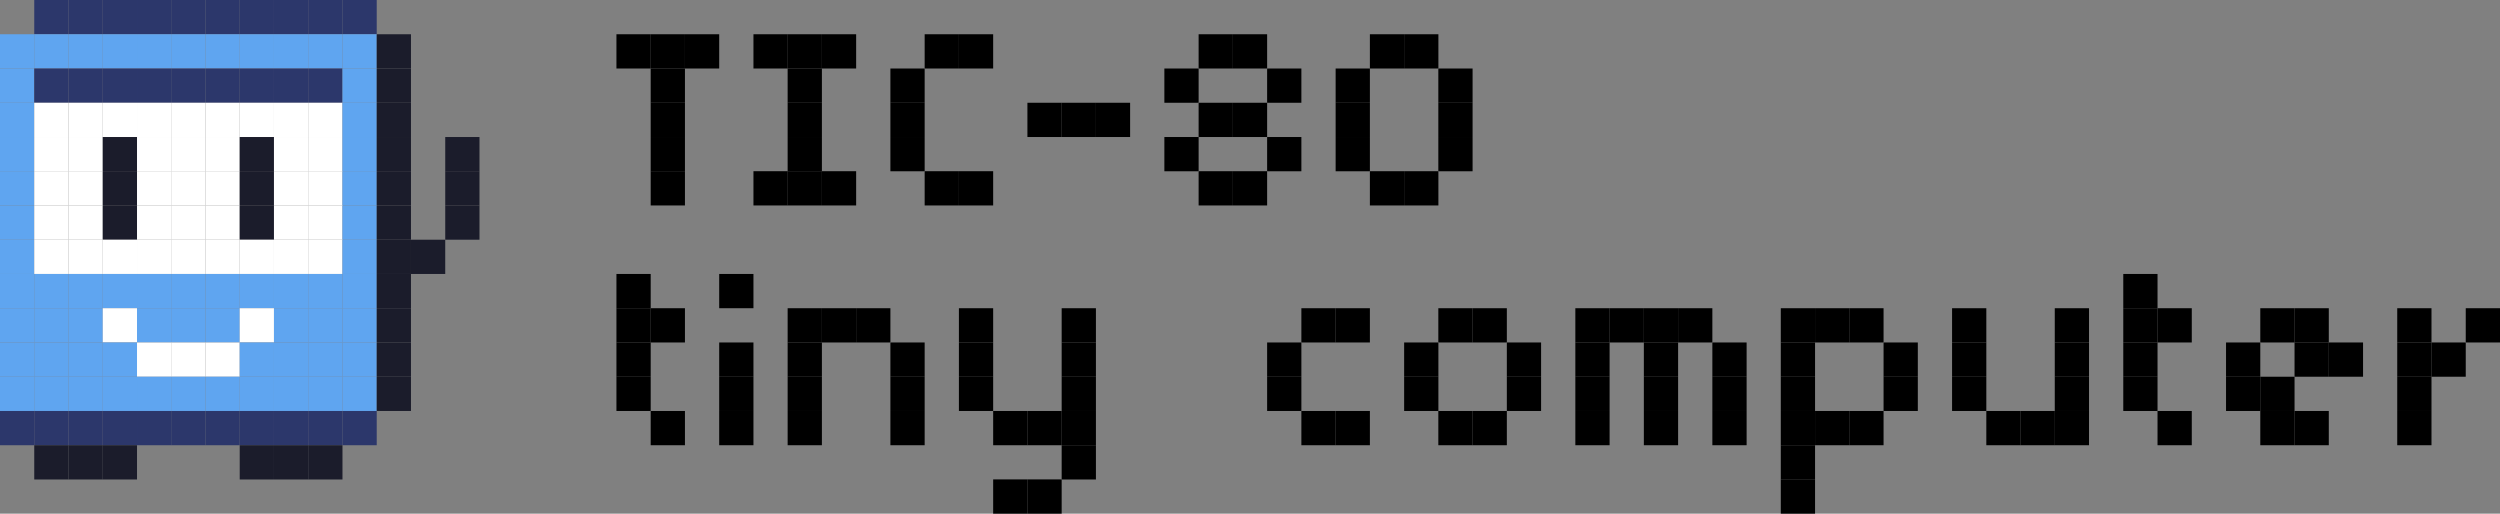 <?xml version="1.0" encoding="utf-8"?>
<!-- Generator: Adobe Illustrator 26.3.1, SVG Export Plug-In . SVG Version: 6.00 Build 0)  -->
<svg version="1.1" xmlns="http://www.w3.org/2000/svg" xmlns:xlink="http://www.w3.org/1999/xlink" x="0px" y="0px"
	 viewBox="0 0 3839 788.8" style="enable-background:new 0 0 3839 788.8;" xml:space="preserve">
<rect x="0" y="0" width="3839" height="788.8" fill="#808080" stroke="none"/>
<style type="text/css">
	.st0{display:none;}
	.st1{display:inline;fill:#9F00A8;}
	.st2{display:inline;}
	.st3{fill:#FFFFFF;}
	.st4{fill:#2C376B;}
	.st5{fill:#5FA5F0;}
	.st6{fill:#1B1C2B;}
	.st7{display:inline;fill:#FFFFFF;}
	.st8{display:inline;fill:#2C376B;}
	.st9{display:inline;opacity:0.39;}
	.st10{fill:#606060;stroke:#FFFFFF;stroke-width:0.923;stroke-miterlimit:10;}
	.st11{fill:#2C376B;stroke:#5364A5;stroke-miterlimit:10;}
	.st12{fill:#474747;}
	.st13{fill:#BFBFBF;}
</style>
<g id="tic80">
	<g>
		<g>
			<g>
				<rect x="52.6" class="st4" width="52.6" height="52.6"/>
				<rect x="105.2" class="st4" width="52.6" height="52.6"/>
				<rect x="157.8" class="st4" width="52.6" height="52.6"/>
				<rect x="210.4" class="st4" width="52.6" height="52.6"/>
				<rect x="262.9" class="st4" width="52.6" height="52.6"/>
				<rect x="315.5" class="st4" width="52.6" height="52.6"/>
				<rect x="368.1" class="st4" width="52.6" height="52.6"/>
				<rect x="420.7" class="st4" width="52.6" height="52.6"/>
				<rect x="473.3" class="st4" width="52.6" height="52.6"/>
				<rect x="525.9" class="st4" width="52.6" height="52.6"/>
			</g>
			<g>
				<rect y="52.6" class="st5" width="52.6" height="52.6"/>
				<rect x="52.6" y="52.6" class="st5" width="52.6" height="52.6"/>
				<rect x="105.2" y="52.6" class="st5" width="52.6" height="52.6"/>
				<rect x="157.8" y="52.6" class="st5" width="52.6" height="52.6"/>
				<rect x="210.4" y="52.6" class="st5" width="52.6" height="52.6"/>
				<rect x="262.9" y="52.6" class="st5" width="52.6" height="52.6"/>
				<rect x="315.5" y="52.6" class="st5" width="52.6" height="52.6"/>
				<rect x="368.1" y="52.6" class="st5" width="52.6" height="52.6"/>
				<rect x="420.7" y="52.6" class="st5" width="52.6" height="52.6"/>
				<rect x="473.3" y="52.6" class="st5" width="52.6" height="52.6"/>
				<rect x="525.9" y="52.6" class="st5" width="52.6" height="52.6"/>
				<rect x="578.5" y="52.6" class="st6" width="52.6" height="52.6"/>
			</g>
			<g>
				<rect y="105.2" class="st5" width="52.6" height="52.6"/>
				<rect x="52.6" y="105.2" class="st4" width="52.6" height="52.6"/>
				<rect x="105.2" y="105.2" class="st4" width="52.6" height="52.6"/>
				<rect x="157.8" y="105.2" class="st4" width="52.6" height="52.6"/>
				<rect x="210.4" y="105.2" class="st4" width="52.6" height="52.6"/>
				<rect x="262.9" y="105.2" class="st4" width="52.6" height="52.6"/>
				<rect x="315.5" y="105.2" class="st4" width="52.6" height="52.6"/>
				<rect x="368.1" y="105.2" class="st4" width="52.6" height="52.6"/>
				<rect x="420.7" y="105.2" class="st4" width="52.6" height="52.6"/>
				<rect x="473.3" y="105.2" class="st4" width="52.6" height="52.6"/>
				<rect x="525.9" y="105.2" class="st5" width="52.6" height="52.6"/>
				<rect x="578.5" y="105.2" class="st6" width="52.6" height="52.6"/>
			</g>
			<g>
				<rect y="157.8" class="st5" width="52.6" height="52.6"/>
				<rect x="52.6" y="157.8" class="st3" width="52.6" height="52.6"/>
				<rect x="105.2" y="157.8" class="st3" width="52.6" height="52.6"/>
				<rect x="157.8" y="157.8" class="st3" width="52.6" height="52.6"/>
				<rect x="210.4" y="157.8" class="st3" width="52.6" height="52.6"/>
				<rect x="262.9" y="157.8" class="st3" width="52.6" height="52.6"/>
				<rect x="315.5" y="157.8" class="st3" width="52.6" height="52.6"/>
				<rect x="368.1" y="157.8" class="st3" width="52.6" height="52.6"/>
				<rect x="420.7" y="157.8" class="st3" width="52.6" height="52.6"/>
				<rect x="473.3" y="157.8" class="st3" width="52.6" height="52.6"/>
				<rect x="525.9" y="157.8" class="st5" width="52.6" height="52.6"/>
				<rect x="578.5" y="157.8" class="st6" width="52.6" height="52.6"/>
			</g>
			<g>
				<rect y="210.4" class="st5" width="52.6" height="52.6"/>
				<rect x="52.6" y="210.4" class="st3" width="52.6" height="52.6"/>
				<rect x="105.2" y="210.4" class="st3" width="52.6" height="52.6"/>
				<rect x="157.8" y="210.4" class="st6" width="52.6" height="52.6"/>
				<rect x="210.4" y="210.4" class="st3" width="52.6" height="52.6"/>
				<rect x="262.9" y="210.4" class="st3" width="52.6" height="52.6"/>
				<rect x="315.5" y="210.4" class="st3" width="52.6" height="52.6"/>
				<rect x="368.1" y="210.4" class="st6" width="52.6" height="52.6"/>
				<rect x="420.7" y="210.4" class="st3" width="52.6" height="52.6"/>
				<rect x="473.3" y="210.4" class="st3" width="52.6" height="52.6"/>
				<rect x="525.9" y="210.4" class="st5" width="52.6" height="52.6"/>
				<rect x="578.5" y="210.4" class="st6" width="52.6" height="52.6"/>
				<rect x="683.7" y="210.4" class="st6" width="52.6" height="52.6"/>
			</g>
			<g>
				<rect y="262.9" class="st5" width="52.6" height="52.6"/>
				<rect x="52.6" y="262.9" class="st3" width="52.6" height="52.6"/>
				<rect x="105.2" y="262.9" class="st3" width="52.6" height="52.6"/>
				<rect x="157.8" y="262.9" class="st6" width="52.6" height="52.6"/>
				<rect x="210.4" y="262.9" class="st3" width="52.6" height="52.6"/>
				<rect x="262.9" y="262.9" class="st3" width="52.6" height="52.6"/>
				<rect x="315.5" y="262.9" class="st3" width="52.6" height="52.6"/>
				<rect x="368.1" y="262.9" class="st6" width="52.6" height="52.6"/>
				<rect x="420.7" y="262.9" class="st3" width="52.6" height="52.6"/>
				<rect x="473.3" y="262.9" class="st3" width="52.6" height="52.6"/>
				<rect x="525.9" y="262.9" class="st5" width="52.6" height="52.6"/>
				<rect x="578.5" y="262.9" class="st6" width="52.6" height="52.6"/>
				<rect x="683.7" y="262.9" class="st6" width="52.6" height="52.6"/>
			</g>
			<g>
				<rect y="315.5" class="st5" width="52.6" height="52.6"/>
				<rect x="52.6" y="315.5" class="st3" width="52.6" height="52.6"/>
				<rect x="105.2" y="315.5" class="st3" width="52.6" height="52.6"/>
				<rect x="157.8" y="315.5" class="st6" width="52.6" height="52.6"/>
				<rect x="210.4" y="315.5" class="st3" width="52.6" height="52.6"/>
				<rect x="262.9" y="315.5" class="st3" width="52.6" height="52.6"/>
				<rect x="315.5" y="315.5" class="st3" width="52.6" height="52.6"/>
				<rect x="368.1" y="315.5" class="st6" width="52.6" height="52.6"/>
				<rect x="420.7" y="315.5" class="st3" width="52.6" height="52.6"/>
				<rect x="473.3" y="315.5" class="st3" width="52.6" height="52.6"/>
				<rect x="525.9" y="315.5" class="st5" width="52.6" height="52.6"/>
				<rect x="578.5" y="315.5" class="st6" width="52.6" height="52.6"/>
				<rect x="683.7" y="315.5" class="st6" width="52.6" height="52.6"/>
			</g>
			<g>
				<rect y="368.1" class="st5" width="52.6" height="52.6"/>
				<rect x="52.6" y="368.1" class="st3" width="52.6" height="52.6"/>
				<rect x="105.2" y="368.1" class="st3" width="52.6" height="52.6"/>
				<rect x="157.8" y="368.1" class="st3" width="52.6" height="52.6"/>
				<rect x="210.4" y="368.1" class="st3" width="52.6" height="52.6"/>
				<rect x="262.9" y="368.1" class="st3" width="52.6" height="52.6"/>
				<rect x="315.5" y="368.1" class="st3" width="52.6" height="52.6"/>
				<rect x="368.1" y="368.1" class="st3" width="52.6" height="52.6"/>
				<rect x="420.7" y="368.1" class="st3" width="52.6" height="52.6"/>
				<rect x="473.3" y="368.1" class="st3" width="52.6" height="52.6"/>
				<rect x="525.9" y="368.1" class="st5" width="52.6" height="52.6"/>
				<rect x="578.5" y="368.1" class="st6" width="52.6" height="52.6"/>
				<rect x="631.1" y="368.1" class="st6" width="52.6" height="52.6"/>
			</g>
			<g>
				<rect y="420.7" class="st5" width="52.6" height="52.6"/>
				<rect x="52.6" y="420.7" class="st5" width="52.6" height="52.6"/>
				<rect x="105.2" y="420.7" class="st5" width="52.6" height="52.6"/>
				<rect x="157.8" y="420.7" class="st5" width="52.6" height="52.6"/>
				<rect x="210.4" y="420.7" class="st5" width="52.6" height="52.6"/>
				<rect x="262.9" y="420.7" class="st5" width="52.6" height="52.6"/>
				<rect x="315.5" y="420.7" class="st5" width="52.6" height="52.6"/>
				<rect x="368.1" y="420.7" class="st5" width="52.6" height="52.6"/>
				<rect x="420.7" y="420.7" class="st5" width="52.6" height="52.6"/>
				<rect x="473.3" y="420.7" class="st5" width="52.6" height="52.6"/>
				<rect x="525.9" y="420.7" class="st5" width="52.6" height="52.6"/>
				<rect x="578.5" y="420.7" class="st6" width="52.6" height="52.6"/>
			</g>
			<g>
				<rect y="473.3" class="st5" width="52.6" height="52.6"/>
				<rect x="52.6" y="473.3" class="st5" width="52.6" height="52.6"/>
				<rect x="105.2" y="473.3" class="st5" width="52.6" height="52.6"/>
				<rect x="157.8" y="473.3" class="st3" width="52.6" height="52.6"/>
				<rect x="210.4" y="473.3" class="st5" width="52.6" height="52.6"/>
				<rect x="262.9" y="473.3" class="st5" width="52.6" height="52.6"/>
				<rect x="315.5" y="473.3" class="st5" width="52.6" height="52.6"/>
				<rect x="368.1" y="473.3" class="st3" width="52.6" height="52.6"/>
				<rect x="420.7" y="473.3" class="st5" width="52.6" height="52.6"/>
				<rect x="473.3" y="473.3" class="st5" width="52.6" height="52.6"/>
				<rect x="525.9" y="473.3" class="st5" width="52.6" height="52.6"/>
				<rect x="578.5" y="473.3" class="st6" width="52.6" height="52.6"/>
			</g>
			<g>
				<rect y="525.9" class="st5" width="52.6" height="52.6"/>
				<rect x="52.6" y="525.9" class="st5" width="52.6" height="52.6"/>
				<rect x="105.2" y="525.9" class="st5" width="52.6" height="52.6"/>
				<rect x="157.8" y="525.9" class="st5" width="52.6" height="52.6"/>
				<rect x="210.4" y="525.9" class="st3" width="52.6" height="52.6"/>
				<rect x="262.9" y="525.9" class="st3" width="52.6" height="52.6"/>
				<rect x="315.5" y="525.9" class="st3" width="52.6" height="52.6"/>
				<rect x="368.1" y="525.9" class="st5" width="52.6" height="52.6"/>
				<rect x="420.7" y="525.9" class="st5" width="52.6" height="52.6"/>
				<rect x="473.3" y="525.9" class="st5" width="52.6" height="52.6"/>
				<rect x="525.9" y="525.9" class="st5" width="52.6" height="52.6"/>
				<rect x="578.5" y="525.9" class="st6" width="52.6" height="52.6"/>
			</g>
			<g>
				<rect y="578.5" class="st5" width="52.6" height="52.6"/>
				<rect x="52.6" y="578.5" class="st5" width="52.6" height="52.6"/>
				<rect x="105.2" y="578.5" class="st5" width="52.6" height="52.6"/>
				<rect x="157.8" y="578.5" class="st5" width="52.6" height="52.6"/>
				<rect x="210.4" y="578.5" class="st5" width="52.6" height="52.6"/>
				<rect x="262.9" y="578.5" class="st5" width="52.6" height="52.6"/>
				<rect x="315.5" y="578.5" class="st5" width="52.6" height="52.6"/>
				<rect x="368.1" y="578.5" class="st5" width="52.6" height="52.6"/>
				<rect x="420.7" y="578.5" class="st5" width="52.6" height="52.6"/>
				<rect x="473.3" y="578.5" class="st5" width="52.6" height="52.6"/>
				<rect x="525.9" y="578.5" class="st5" width="52.6" height="52.6"/>
				<rect x="578.5" y="578.5" class="st6" width="52.6" height="52.6"/>
			</g>
			<g>
				<rect y="631.1" class="st4" width="52.6" height="52.6"/>
				<rect x="52.6" y="631.1" class="st4" width="52.6" height="52.6"/>
				<rect x="105.2" y="631.1" class="st4" width="52.6" height="52.6"/>
				<rect x="157.8" y="631.1" class="st4" width="52.6" height="52.6"/>
				<rect x="210.4" y="631.1" class="st4" width="52.6" height="52.6"/>
				<rect x="262.9" y="631.1" class="st4" width="52.6" height="52.6"/>
				<rect x="315.5" y="631.1" class="st4" width="52.6" height="52.6"/>
				<rect x="368.1" y="631.1" class="st4" width="52.6" height="52.6"/>
				<rect x="420.7" y="631.1" class="st4" width="52.6" height="52.6"/>
				<rect x="473.3" y="631.1" class="st4" width="52.6" height="52.6"/>
				<rect x="525.9" y="631.1" class="st4" width="52.6" height="52.6"/>
			</g>
			<g>
				<rect x="52.6" y="683.7" class="st6" width="52.6" height="52.6"/>
				<rect x="105.2" y="683.7" class="st6" width="52.6" height="52.6"/>
				<rect x="157.8" y="683.7" class="st6" width="52.6" height="52.6"/>
				<rect x="368.1" y="683.7" class="st6" width="52.6" height="52.6"/>
				<rect x="420.7" y="683.7" class="st6" width="52.6" height="52.6"/>
				<rect x="473.3" y="683.7" class="st6" width="52.6" height="52.6"/>
			</g>
		</g>
		<g>
			<g>
				<rect x="1209.5" y="52.6" width="52.6" height="52.6"/>
				<rect x="1157" y="52.6" width="52.6" height="52.6"/>
				<rect x="1051.8" y="52.6" width="52.6" height="52.6"/>
				<rect x="999.2" y="52.6" width="52.6" height="52.6"/>
				<rect x="946.6" y="52.6" width="52.6" height="52.6"/>
				<rect x="1262.1" y="52.6" width="52.6" height="52.6"/>
				<rect x="1419.9" y="52.6" width="52.6" height="52.6"/>
				<rect x="1472.5" y="52.6" width="52.6" height="52.6"/>
				<rect x="1840.6" y="52.6" width="52.6" height="52.6"/>
				<rect x="1893.2" y="52.6" width="52.6" height="52.6"/>
				<rect x="2103.6" y="52.6" width="52.6" height="52.6"/>
				<rect x="2156.2" y="52.6" width="52.6" height="52.6"/>
				<rect x="1209.5" y="105.2" width="52.6" height="52.6"/>
				<rect x="999.2" y="105.2" width="52.6" height="52.6"/>
				<rect x="1367.3" y="105.2" width="52.6" height="52.6"/>
				<rect x="1788" y="105.2" width="52.6" height="52.6"/>
				<rect x="1945.8" y="105.2" width="52.6" height="52.6"/>
				<rect x="2051" y="105.2" width="52.6" height="52.6"/>
				<rect x="2208.7" y="105.2" width="52.6" height="52.6"/>
				<rect x="1209.5" y="157.8" width="52.6" height="52.6"/>
				<rect x="999.2" y="157.8" width="52.6" height="52.6"/>
				<rect x="1367.3" y="157.8" width="52.6" height="52.6"/>
				<rect x="1577.7" y="157.8" width="52.6" height="52.6"/>
				<rect x="1630.3" y="157.8" width="52.6" height="52.6"/>
				<rect x="1682.8" y="157.8" width="52.6" height="52.6"/>
				<rect x="1840.6" y="157.8" width="52.6" height="52.6"/>
				<rect x="1893.2" y="157.8" width="52.6" height="52.6"/>
				<rect x="2051" y="157.8" width="52.6" height="52.6"/>
				<rect x="2208.7" y="157.8" width="52.6" height="52.6"/>
				<rect x="1209.5" y="210.4" width="52.6" height="52.6"/>
				<rect x="999.2" y="210.4" width="52.6" height="52.6"/>
				<rect x="1367.3" y="210.4" width="52.6" height="52.6"/>
				<rect x="1788" y="210.4" width="52.6" height="52.6"/>
				<rect x="1945.8" y="210.4" width="52.6" height="52.6"/>
				<rect x="2051" y="210.4" width="52.6" height="52.6"/>
				<rect x="2208.7" y="210.4" width="52.6" height="52.6"/>
				<rect x="1209.5" y="262.9" width="52.6" height="52.6"/>
				<rect x="1157" y="262.9" width="52.6" height="52.6"/>
				<rect x="999.2" y="262.9" width="52.6" height="52.6"/>
				<rect x="1262.1" y="262.9" width="52.6" height="52.6"/>
				<rect x="1419.9" y="262.9" width="52.6" height="52.6"/>
				<rect x="1472.5" y="262.9" width="52.6" height="52.6"/>
				<rect x="1840.6" y="262.9" width="52.6" height="52.6"/>
				<rect x="1893.2" y="262.9" width="52.6" height="52.6"/>
				<rect x="2103.6" y="262.9" width="52.6" height="52.6"/>
				<rect x="2156.2" y="262.9" width="52.6" height="52.6"/>
			</g>
			<g>
				<g>
					<rect x="946.6" y="420.7" width="52.6" height="52.6"/>
					<rect x="1104.4" y="420.7" width="52.6" height="52.6"/>
					<rect x="946.6" y="473.3" width="52.6" height="52.6"/>
					<rect x="999.2" y="473.3" width="52.6" height="52.6"/>
					<rect x="1209.5" y="473.3" width="52.6" height="52.6"/>
					<rect x="1262.1" y="473.3" width="52.6" height="52.6"/>
					<rect x="1314.7" y="473.3" width="52.6" height="52.6"/>
					<rect x="1472.5" y="473.3" width="52.6" height="52.6"/>
					<rect x="1630.3" y="473.3" width="52.6" height="52.6"/>
					<rect x="946.6" y="525.9" width="52.6" height="52.6"/>
					<rect x="1104.4" y="525.9" width="52.6" height="52.6"/>
					<rect x="1209.5" y="525.9" width="52.6" height="52.6"/>
					<rect x="1367.3" y="525.9" width="52.6" height="52.6"/>
					<rect x="1472.5" y="525.9" width="52.6" height="52.6"/>
					<rect x="1630.3" y="525.9" width="52.6" height="52.6"/>
					<rect x="946.6" y="578.5" width="52.6" height="52.6"/>
					<rect x="1104.4" y="578.5" width="52.6" height="52.6"/>
					<rect x="1209.5" y="578.5" width="52.6" height="52.6"/>
					<rect x="1367.3" y="578.5" width="52.6" height="52.6"/>
					<rect x="1472.5" y="578.5" width="52.6" height="52.6"/>
					<rect x="1630.3" y="578.5" width="52.6" height="52.6"/>
					<rect x="999.2" y="631.1" width="52.6" height="52.6"/>
					<rect x="1104.4" y="631.1" width="52.6" height="52.6"/>
					<rect x="1209.5" y="631.1" width="52.6" height="52.6"/>
					<rect x="1367.3" y="631.1" width="52.6" height="52.6"/>
					<rect x="1525.1" y="631.1" width="52.6" height="52.6"/>
					<rect x="1577.7" y="631.1" width="52.6" height="52.6"/>
					<rect x="1630.3" y="631.1" width="52.6" height="52.6"/>
					<rect x="1630.3" y="683.7" width="52.6" height="52.6"/>
					<rect x="1525.1" y="736.2" width="52.6" height="52.6"/>
					<rect x="1577.7" y="736.2" width="52.6" height="52.6"/>
				</g>
				<g>
					<rect x="3260.5" y="420.7" width="52.6" height="52.6"/>
					<rect x="1998.4" y="473.3" width="52.6" height="52.6"/>
					<rect x="2051" y="473.3" width="52.6" height="52.6"/>
					<rect x="2208.7" y="473.3" width="52.6" height="52.6"/>
					<rect x="2261.3" y="473.3" width="52.6" height="52.6"/>
					<rect x="2419.1" y="473.3" width="52.6" height="52.6"/>
					<rect x="2471.7" y="473.3" width="52.6" height="52.6"/>
					<rect x="2524.3" y="473.3" width="52.6" height="52.6"/>
					<rect x="2576.9" y="473.3" width="52.6" height="52.6"/>
					<rect x="2734.6" y="473.3" width="52.6" height="52.6"/>
					<rect x="2787.2" y="473.3" width="52.6" height="52.6"/>
					<rect x="2839.8" y="473.3" width="52.6" height="52.6"/>
					<rect x="2997.6" y="473.3" width="52.6" height="52.6"/>
					<rect x="3155.3" y="473.3" width="52.6" height="52.6"/>
					<rect x="3260.5" y="473.3" width="52.6" height="52.6"/>
					<rect x="3313.1" y="473.3" width="52.6" height="52.6"/>
					<rect x="3470.9" y="473.3" width="52.6" height="52.6"/>
					<rect x="3523.5" y="473.3" width="52.6" height="52.6"/>
					<rect x="3681.2" y="473.3" width="52.6" height="52.6"/>
					<rect x="3786.4" y="473.3" width="52.6" height="52.6"/>
					<rect x="1945.8" y="525.9" width="52.6" height="52.6"/>
					<rect x="2156.2" y="525.9" width="52.6" height="52.6"/>
					<rect x="2313.9" y="525.9" width="52.6" height="52.6"/>
					<rect x="2419.1" y="525.9" width="52.6" height="52.6"/>
					<rect x="2524.3" y="525.9" width="52.6" height="52.6"/>
					<rect x="2629.5" y="525.9" width="52.6" height="52.6"/>
					<rect x="2734.6" y="525.9" width="52.6" height="52.6"/>
					<rect x="2892.4" y="525.9" width="52.6" height="52.6"/>
					<rect x="2997.6" y="525.9" width="52.6" height="52.6"/>
					<rect x="3155.3" y="525.9" width="52.6" height="52.6"/>
					<rect x="3260.5" y="525.9" width="52.6" height="52.6"/>
					<rect x="3418.3" y="525.9" width="52.6" height="52.6"/>
					<rect x="3523.5" y="525.9" width="52.6" height="52.6"/>
					<rect x="3576.1" y="525.9" width="52.6" height="52.6"/>
					<rect x="3681.2" y="525.9" width="52.6" height="52.6"/>
					<rect x="3733.8" y="525.9" width="52.6" height="52.6"/>
					<rect x="1945.8" y="578.5" width="52.6" height="52.6"/>
					<rect x="2156.2" y="578.5" width="52.6" height="52.6"/>
					<rect x="2313.9" y="578.5" width="52.6" height="52.6"/>
					<rect x="2419.1" y="578.5" width="52.6" height="52.6"/>
					<rect x="2524.3" y="578.5" width="52.6" height="52.6"/>
					<rect x="2629.5" y="578.5" width="52.6" height="52.6"/>
					<rect x="2734.6" y="578.5" width="52.6" height="52.6"/>
					<rect x="2892.4" y="578.5" width="52.6" height="52.6"/>
					<rect x="2997.6" y="578.5" width="52.6" height="52.6"/>
					<rect x="3155.3" y="578.5" width="52.6" height="52.6"/>
					<rect x="3260.5" y="578.5" width="52.6" height="52.6"/>
					<rect x="3418.3" y="578.5" width="52.6" height="52.6"/>
					<rect x="3470.9" y="578.5" width="52.6" height="52.6"/>
					<rect x="3681.2" y="578.5" width="52.6" height="52.6"/>
					<rect x="1998.4" y="631.1" width="52.6" height="52.6"/>
					<rect x="2051" y="631.1" width="52.6" height="52.6"/>
					<rect x="2208.7" y="631.1" width="52.6" height="52.6"/>
					<rect x="2261.3" y="631.1" width="52.6" height="52.6"/>
					<rect x="2419.1" y="631.1" width="52.6" height="52.6"/>
					<rect x="2524.3" y="631.1" width="52.6" height="52.6"/>
					<rect x="2629.5" y="631.1" width="52.6" height="52.6"/>
					<rect x="2734.6" y="631.1" width="52.6" height="52.6"/>
					<rect x="2787.2" y="631.1" width="52.6" height="52.6"/>
					<rect x="2839.8" y="631.1" width="52.6" height="52.6"/>
					<rect x="3050.2" y="631.1" width="52.6" height="52.6"/>
					<rect x="3102.8" y="631.1" width="52.6" height="52.6"/>
					<rect x="3155.3" y="631.1" width="52.6" height="52.6"/>
					<rect x="3313.1" y="631.1" width="52.6" height="52.6"/>
					<rect x="3470.9" y="631.1" width="52.6" height="52.6"/>
					<rect x="3523.5" y="631.1" width="52.6" height="52.6"/>
					<rect x="3681.2" y="631.1" width="52.6" height="52.6"/>
					<rect x="2734.6" y="683.7" width="52.6" height="52.6"/>
					<rect x="2734.6" y="736.2" width="52.6" height="52.6"/>
				</g>
			</g>
		</g>
	</g>
</g>
<g id="Layer_2">
</g>
</svg>
